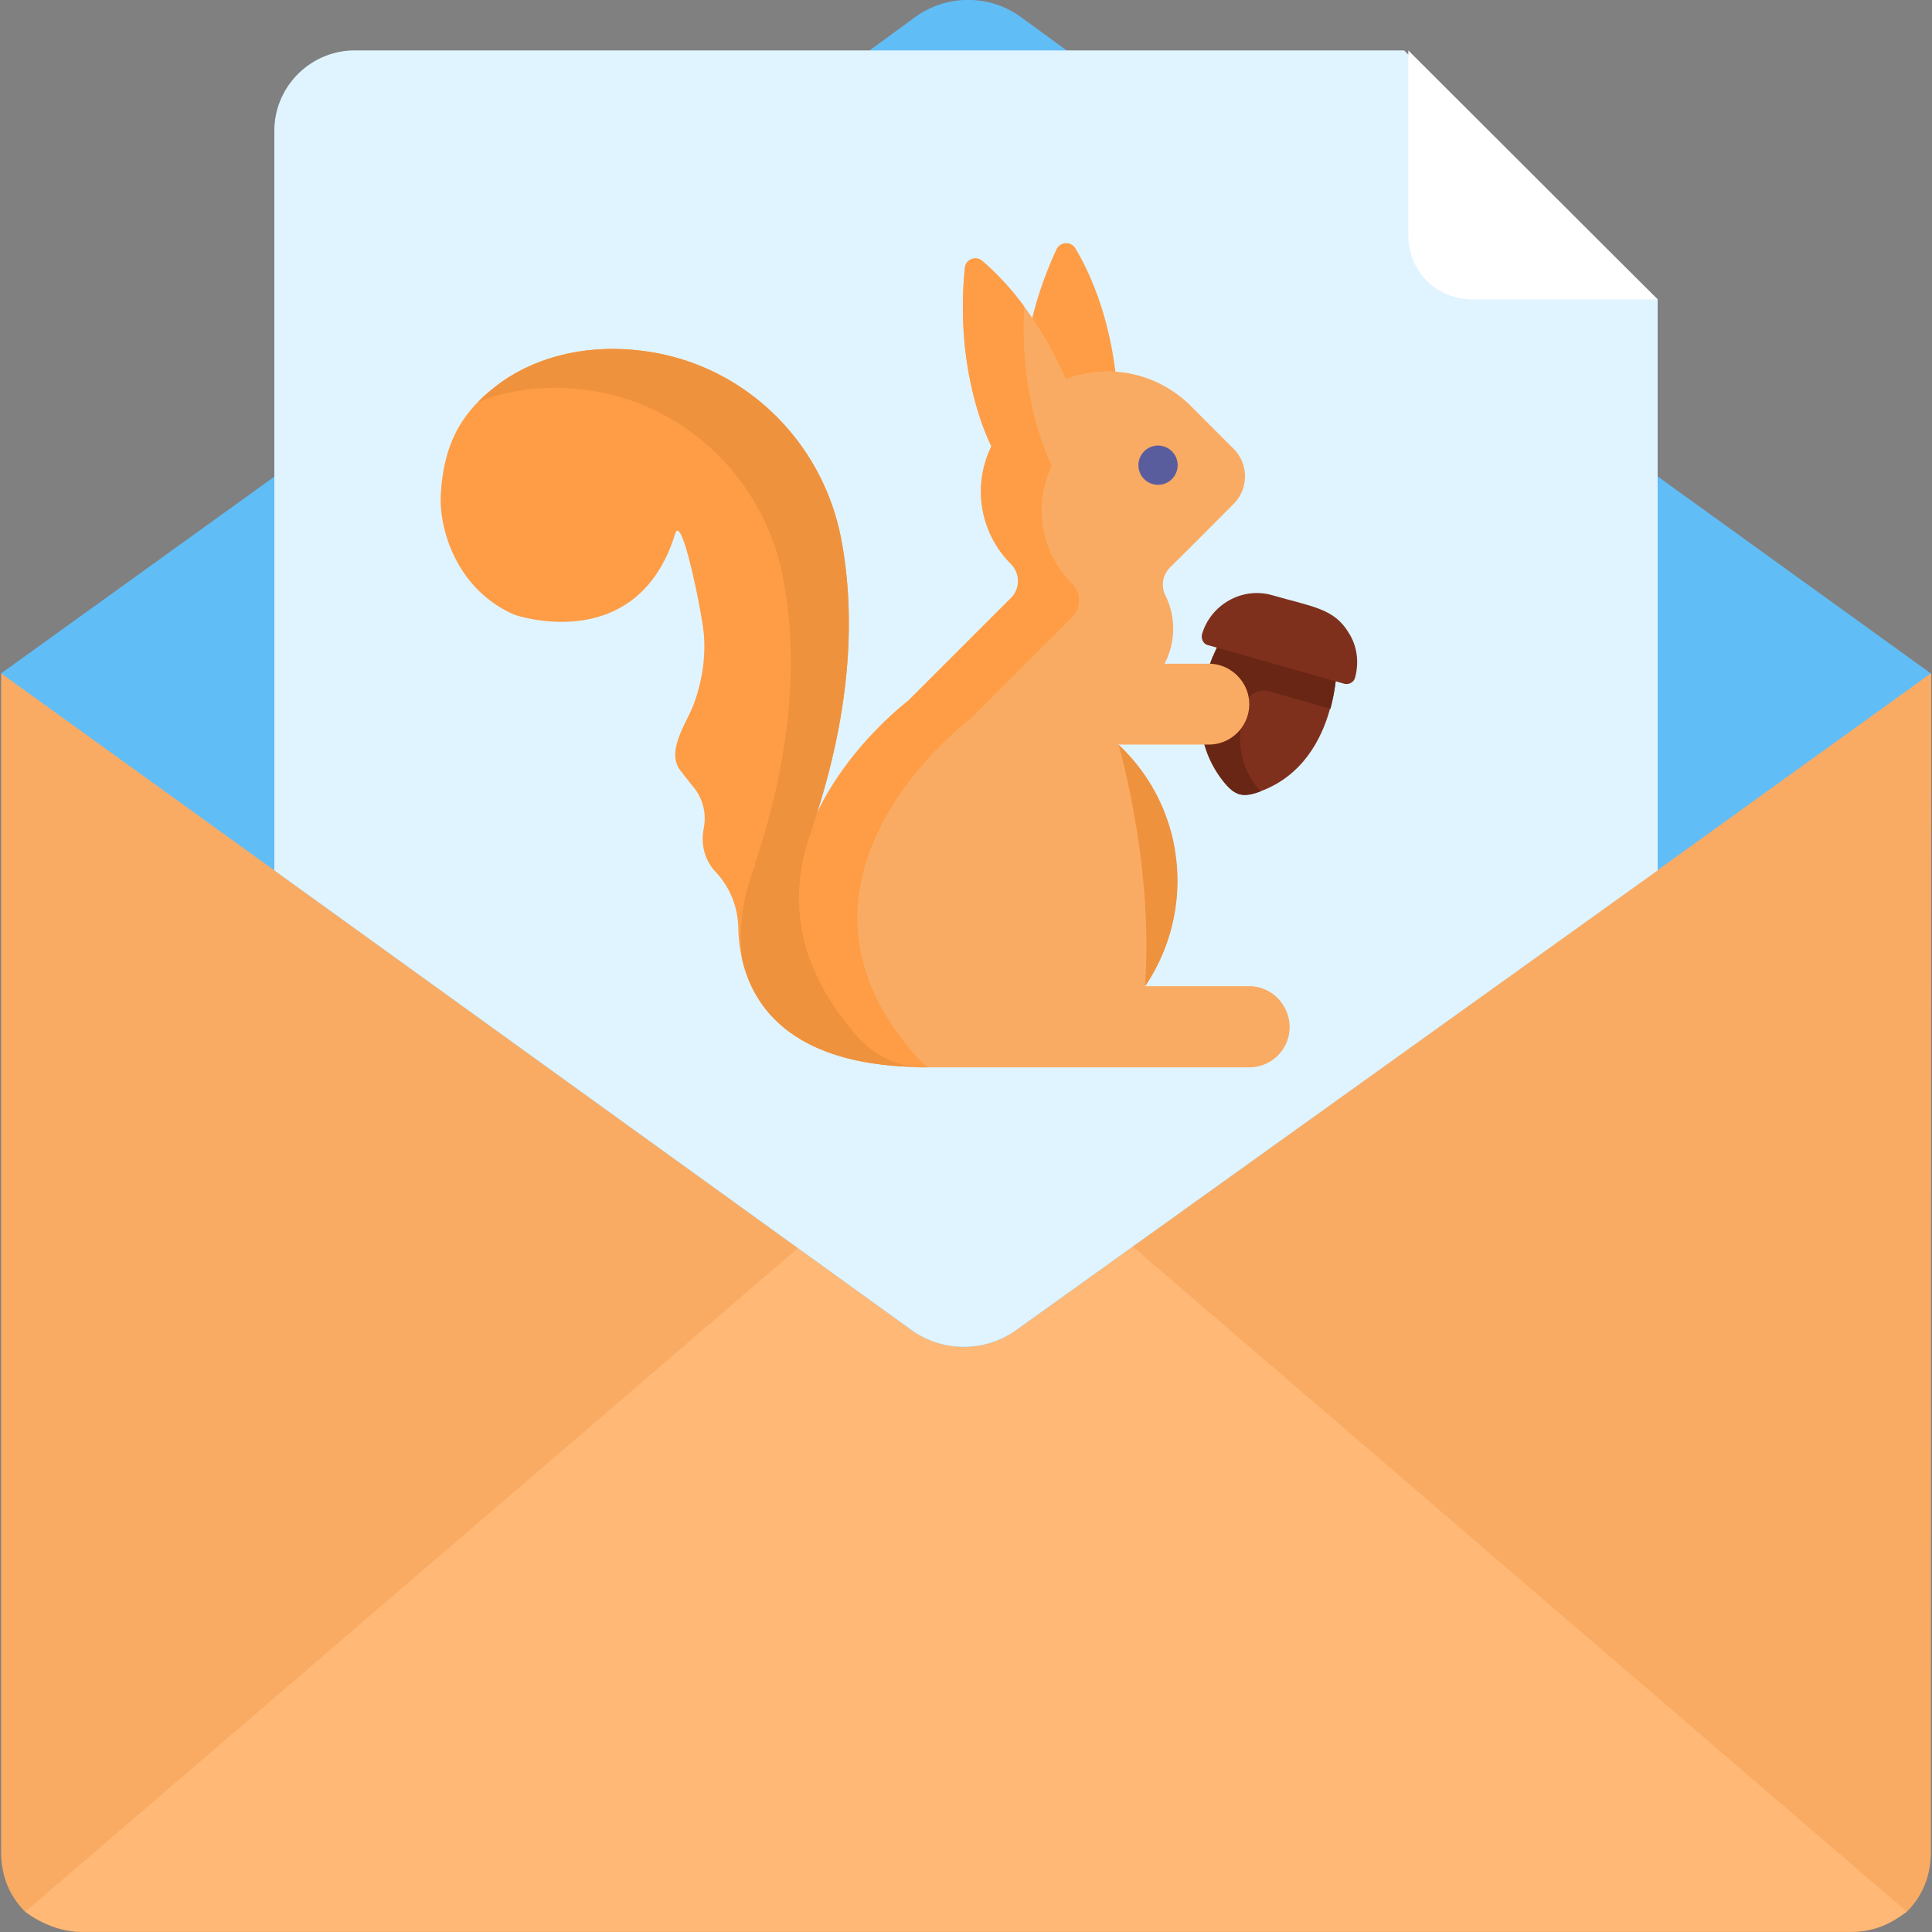 <svg fill="none" xmlns="http://www.w3.org/2000/svg" viewBox="0 0 50 50"><rect x="0" y="0" width="50" height="50" fill="#808080" stroke="none"/><g clip-path="url(#a)"><path d="M49.97 47.919c0 .627-.21 1.145-.628 1.563-.418.309-.836.518-1.454.518H2.111c-.518 0-1.036-.21-1.454-.518-.419-.418-.628-.936-.628-1.563V17.427h49.95l-.01 30.492Z" fill="#FAAB63"/><path d="M49.344 49.472c-.419.31-.837.518-1.454.518H2.112c-.518 0-1.036-.209-1.454-.518L25.006 28.56l24.338 20.912Z" fill="#FFB876"/><path d="m49.97 17.427-7.08 5.099-16.541 11.86a2.33 2.33 0 0 1-2.808 0L7.1 22.526.03 17.427l7.08-5.098L22.505 1.305 23.65.468a2.33 2.33 0 0 1 2.808 0l1.146.837 7.389 5.308 3.644 2.599 4.262 3.117 7.07 5.098Z" fill="#61BDF6"/><path d="M42.9 7.748v14.778l-16.551 11.86a2.33 2.33 0 0 1-2.808 0L7.1 22.526V3.386c0-1.145.936-2.081 2.08-2.081h27.157l6.562 6.443Z" fill="#E0F4FF"/><path d="M36.447 6.085c0 .936.727 1.663 1.663 1.663h4.79l-6.453-6.443v4.78Z" fill="#fff"/><path d="M34.6 17.118c0 .359-.06.817-.179 1.225-.219.797-.717 1.743-1.812 2.14-.438.16-.637.12-.926-.228-.777-.956-.757-2.121-.299-3.266 0 0 0-.01.01-.01 0-.01.01-.02.01-.03.18-.419.349-.687.358-.687l2.839.806c-.01-.01 0 .01 0 .05Z" fill="#7F301C"/><path d="M34.602 17.118c0 .358-.06.816-.169 1.225-2.45-.698-1.245-.349-1.583-.449a.518.518 0 0 0-.648.379c-.239 1.026-.06 1.653.419 2.21-.439.16-.638.12-.926-.229-.777-.956-.757-2.12-.3-3.266 0 0 0-.01.01-.01.19-.438.37-.717.37-.727l2.837.807c-.02 0-.01.02-.01.06Z" fill="#692615"/><path d="M35.07 17.536c-.03.12-.16.19-.279.16-3.744-1.066-3.535-.997-3.575-1.016-.09-.05-.13-.16-.11-.26.22-.766 1.036-1.244 1.823-1.015 1.036.299 1.593.339 1.972.966.219.338.278.757.169 1.165Z" fill="#7F301C"/><path d="M23.678 27.613c-.956-.1-1.524-.826-1.524-.826-1.742-2.002-1.703-3.894-1.105-5.407l-.01-.02c1.065-3.167 1.065-5.627.737-7.38-.468-2.519-2.46-4.5-5-4.879-1.732-.259-3.056.24-3.853.827-.896.657-1.434 1.454-1.514 2.848-.06.906.409 2.49 1.912 3.136 0 0 3.167 1.096 4.153-2.1.17-.548.677 1.991.737 2.559.06.617-.04 1.254-.25 1.832-.168.478-.716 1.195-.378 1.703.06.08.21.279.369.468.239.299.338.687.259 1.065v.01c-.08.409.03.827.318 1.126.369.398.568.906.578 1.444.03 1.224.597 3.485 4.57 3.594ZM27.341 6.453c-1.195 2.599-.766 4.292-.766 4.292l2.37-.05c-.05-2.191-.727-3.625-1.116-4.272a.278.278 0 0 0-.488.03Z" fill="#FE9D45"/><path d="M33.376 26.578c0 .577-.468 1.045-1.046 1.045h-8.494c-1.085 0-1.743-.836-1.743-.836-4.003-4.58 1.404-8.644 1.404-8.644l2.67-2.669a.625.625 0 0 0 0-.876l-.01-.01a2.648 2.648 0 0 1-.499-3.037c-.149-.299-.946-2.032-.687-4.62.02-.22.28-.32.448-.18.26.22.608.558.986 1.046a9.576 9.576 0 0 1 1.175 2.011 3.053 3.053 0 0 1 3.227.687l1.115 1.116a1.01 1.01 0 0 1 0 1.434s-1.046 1.055-1.633 1.633a.624.624 0 0 0-.13.727 1.952 1.952 0 0 1-.02 1.772h1.146c.288 0 .547.12.737.309.189.19.308.448.308.737 0 .577-.468 1.046-1.045 1.046h-2.35a4.754 4.754 0 0 1 1.424 2.519 4.817 4.817 0 0 1-.737 3.734h2.708c.29 0 .548.12.737.309.19.2.309.458.309.747Z" fill="#FAAB63"/><path d="M27.74 15.096a.607.607 0 0 1 0 .876l-2.67 2.67s-5.406 4.062-1.403 8.643c0 0 .12.16.348.338h-.179c-1.085 0-1.743-.836-1.743-.836-4.003-4.58 1.404-8.644 1.404-8.644l2.67-2.669a.625.625 0 0 0 0-.876l-.01-.01a2.648 2.648 0 0 1-.499-3.037c-.149-.299-.946-2.032-.687-4.62.02-.22.28-.32.448-.18.26.22.608.558.986 1.046.03.04.07.09.1.14-.12 2.31.577 3.843.717 4.122a2.656 2.656 0 0 0 .518 3.037Z" fill="#FE9D45"/><path d="M23.677 27.613c-.956-.1-1.523-.826-1.523-.826-1.743-2.002-1.703-3.894-1.105-5.407l-.01-.02c1.065-3.167 1.065-5.627.736-7.38-.467-2.519-2.46-4.5-4.998-4.879-1.733-.259-3.058.24-3.854.827-.2.15-.389.308-.548.478.757-.309 1.733-.468 2.898-.3 2.54.38 4.53 2.361 4.999 4.88.329 1.753.329 4.213-.737 7.38l.01.02c-.289.726-.448 1.553-.339 2.43.27 1.214 1.265 2.718 4.471 2.797ZM30.37 21.788a4.82 4.82 0 0 0-1.425-2.52s.916 3.098.687 6.264a4.883 4.883 0 0 0 .737-3.744Z" fill="#EF923D"/><path d="M29.97 12.547a.508.508 0 1 0 0-1.016.508.508 0 0 0 0 1.016Z" fill="#5A5D9D"/></g><defs><clipPath id="a"><path fill="#fff" d="M0 0h50v50H0z"/></clipPath></defs></svg>